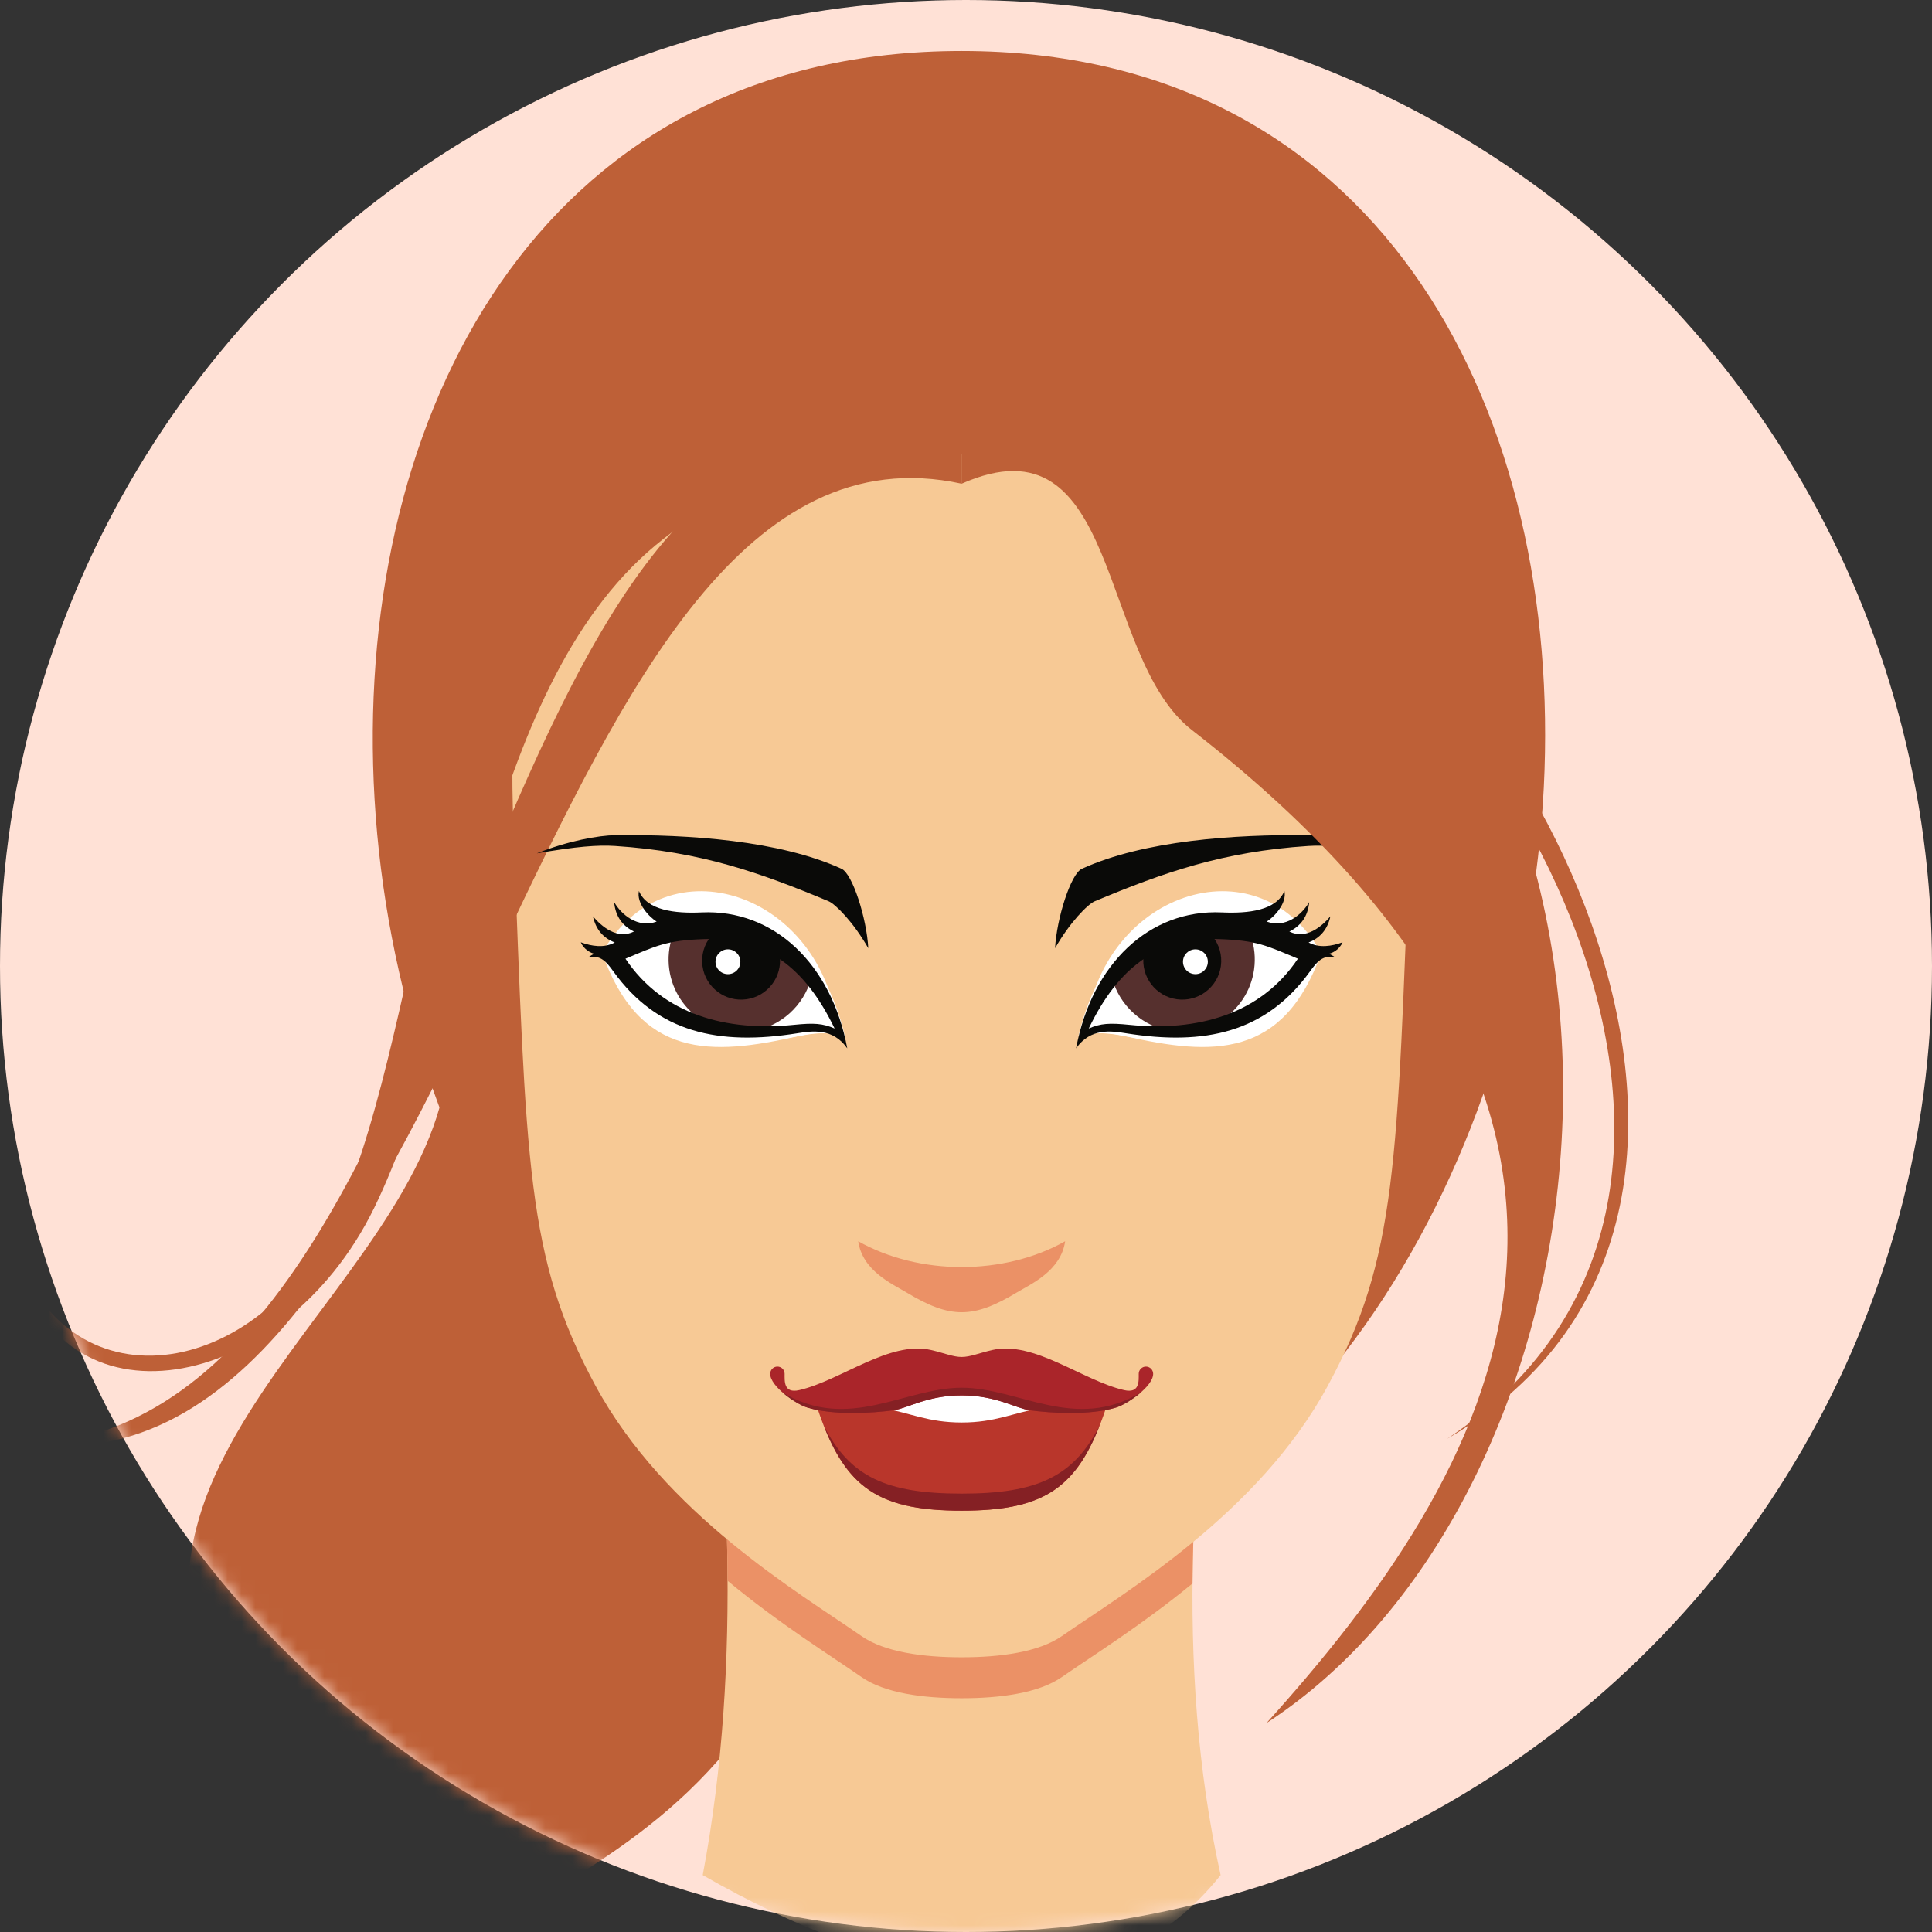 <?xml version="1.0" encoding="UTF-8"?>
<svg width="140px" height="140px" viewBox="0 0 140 140" version="1.1" xmlns="http://www.w3.org/2000/svg" xmlns:xlink="http://www.w3.org/1999/xlink">
    <rect x="0" y="0" width="140" height="140" fill="#333333" stroke="none"/>
    <!-- Generator: Sketch 41.1 (35376) - http://www.bohemiancoding.com/sketch -->
    <title>avatar-3</title>
    <desc>Created with Sketch.</desc>
    <defs>
        <circle id="path-1" cx="70" cy="70" r="70"></circle>
    </defs>
    <g id="Page-1" stroke="none" stroke-width="1" fill="none" fill-rule="evenodd">
        <g id="avatar-3">
            <mask id="mask-2" fill="white">
                <use xlink:href="#path-1"></use>
            </mask>
            <use id="Mask" fill="#FFE1D6" xlink:href="#path-1"></use>
            <g id="Group-3" mask="url(#mask-2)">
                <g transform="translate(1, 3)">
                    <path d="M60.988,95.319 C52.46,88.342 40.045,79.426 31.517,72.45 C31.749,89.495 3.108,102.686 15.988,122.366 C4.979,134.365 9.419,159.682 34.432,164.055 C27.42,160.705 24.383,153.929 26.596,145.44 C30.145,131.812 59.304,135.796 60.988,95.319" id="Fill-1189" fill="#BE6037"></path>
                    <path d="M68.69,0.694 C9.036,0.694 14.605,101.218 68.686,113.076 C121.35,102.221 128.65,0.694 68.69,0.694" id="Fill-1190" fill="#BE6037"></path>
                    <path d="M49.922,85.818 L87.451,85.818 C85.532,101.683 84.03,117.509 87.451,132.878 C78.554,144.074 63.365,140.598 49.922,132.878 C52.881,117.192 51.698,101.504 49.922,85.818" id="Fill-1191" fill="#F7C995"></path>
                    <path d="M49.922,85.818 L87.451,85.818 C86.402,94.494 85.477,103.158 85.413,111.743 C81.789,114.726 78.225,116.943 75.944,118.526 C74.262,119.693 71.475,120.061 68.686,120.061 C65.898,120.061 63.11,119.695 61.429,118.526 C59.098,116.909 55.427,114.629 51.722,111.547 C51.687,102.971 50.893,94.393 49.922,85.818" id="Fill-1192" fill="#EB9166"></path>
                    <path d="M36.483,43.571 C36.101,48.308 36.046,53.032 36.219,57.485 C37.139,81.387 37.122,88.138 42.153,97.418 C47.184,106.699 56.872,112.394 61.429,115.557 C63.11,116.725 65.898,117.094 68.686,117.094 C71.475,117.094 74.262,116.725 75.944,115.557 C80.5,112.394 90.189,106.699 95.219,97.418 C100.25,88.138 100.234,81.387 101.154,57.485 C101.343,52.593 101.258,47.378 100.767,42.175 C92.462,34.093 82.654,25.867 69.404,30.161 C53.744,24.168 44.766,34.43 36.483,43.571" id="Fill-1193" fill="#F7C995"></path>
                    <path d="M64.693,90.66 C63.681,90.05 61.496,89.1 61.19,86.946 C65.608,89.439 71.764,89.439 76.183,86.946 C75.877,89.1 73.692,90.05 72.68,90.66 C69.514,92.566 67.858,92.566 64.693,90.66" id="Fill-1194" fill="#EB9166"></path>
                    <path d="M62.115,99.227 C63.491,99.044 65.365,97.796 68.686,97.796 C72.008,97.796 73.881,99.044 75.258,99.227 C73.273,99.661 71.553,100.401 68.686,100.401 C65.819,100.401 64.1,99.661 62.115,99.227" id="Fill-1195" fill="#FFFFFF"></path>
                    <path d="M68.686,106.468 C62.303,106.468 59.999,104.605 58.068,98.542 C60.071,98.681 61.17,98.762 63.153,99.083 C64.916,99.372 66.251,100.08 68.686,100.08 C71.122,100.08 72.457,99.372 74.22,99.083 C76.202,98.762 77.302,98.681 79.305,98.542 C77.373,104.605 75.07,106.468 68.686,106.468" id="Fill-1196" fill="#B9362B"></path>
                    <path d="M68.686,106.468 C62.963,106.468 60.519,104.971 58.683,100.289 C60.572,104.004 63.206,105.233 68.686,105.233 C74.166,105.233 76.801,104.004 78.69,100.289 C76.853,104.971 74.41,106.468 68.686,106.468" id="Fill-1197" fill="#852024"></path>
                    <path d="M68.686,98.116 C66.184,98.116 64.774,99.057 63.737,99.196 C62.21,99.4 59.393,99.583 57.481,98.989 C56.694,98.746 54.811,97.475 54.811,96.552 C54.811,96.265 55.046,96.029 55.334,96.029 C55.622,96.029 55.857,96.265 55.857,96.552 C55.857,97.071 55.776,97.994 56.916,97.733 C59.912,97.046 63.456,94.127 66.473,94.829 C67.448,95.055 68.067,95.332 68.686,95.332 C69.306,95.332 69.923,95.055 70.899,94.829 C73.917,94.127 77.46,97.046 80.457,97.733 C81.596,97.994 81.516,97.071 81.516,96.552 C81.516,96.265 81.751,96.029 82.039,96.029 C82.327,96.029 82.562,96.265 82.562,96.552 C82.562,97.475 80.679,98.746 79.892,98.989 C77.98,99.583 75.161,99.4 73.636,99.196 C72.599,99.057 71.189,98.116 68.686,98.116" id="Fill-1198" fill="#AA252A"></path>
                    <path d="M68.686,98.116 C66.184,98.116 64.774,99.057 63.737,99.196 C62.21,99.4 59.393,99.583 57.481,98.989 C57.054,98.858 56.308,98.424 55.713,97.91 C60.496,100.775 64.556,97.559 68.686,97.559 C72.817,97.559 76.876,100.775 81.659,97.91 C81.065,98.424 80.317,98.858 79.892,98.989 C77.98,99.583 75.161,99.4 73.636,99.196 C72.599,99.057 71.189,98.116 68.686,98.116" id="Fill-1199" fill="#852024"></path>
                    <path d="M68.686,32.05 C61.41,25.806 53.955,30.696 47.099,36.03 C33.972,46.245 33.053,70.344 26.115,84.529 C19.429,98.198 3.102,100.921 0.212,87.943 C4.525,99.511 18.892,96.779 24.103,83.589 C30.329,67.835 30.352,41.356 45.869,31.494 C53.695,26.519 59.977,24.218 68.686,24.282 L68.686,32.05" id="Fill-1200" fill="#BE6037"></path>
                    <path d="M68.686,32.052 C37.437,25.265 33.406,104.902 1.653,101.707 C35.447,98.831 32.517,17.934 68.686,29.641 C68.686,32.141 68.686,29.551 68.686,32.052" id="Fill-1201" fill="#BE6037"></path>
                    <path d="M91.046,39.792 C103.78,40.073 132.115,82.395 103.869,101.26 C133.229,84.171 105.949,39.481 93.096,39.121 C92.707,39.283 91.434,39.629 91.046,39.792" id="Fill-1202" fill="#BE6037"></path>
                    <path d="M94.742,66.059 C91.304,73.509 86.725,73.217 80.551,72.087 C79.511,71.896 78.535,71.718 77.15,72.067 C79.499,62.172 88.067,59.79 94.742,66.059" id="Fill-1203" fill="#FFFFFF"></path>
                    <path d="M94.742,66.059 C86.532,61.032 80.919,64.301 77.652,71.77 C78.626,61.774 90.07,57.754 94.742,66.059" id="Fill-1204" fill="#FFFFFF"></path>
                    <path d="M94.742,66.059 C92.01,73.738 86.847,73.514 80.551,72.087 C79.52,71.853 78.535,71.718 77.15,72.067 C78.022,71.572 79.049,71.588 80.686,71.753 C84.972,72.186 90.619,72.662 94.742,66.059" id="Fill-1205" fill="#FFFFFF"></path>
                    <path d="M83.947,71.725 C83.969,71.727 83.989,71.729 84.011,71.732 C85.213,71.604 86.38,71.346 87.484,70.952 C88.742,70.153 89.656,68.829 89.876,67.247 C89.991,66.417 89.903,65.603 89.649,64.856 C89.038,64.757 88.332,64.697 87.42,64.667 C84.23,64.563 81.647,65.692 79.588,67.885 C80.121,69.857 81.794,71.427 83.947,71.725" id="Fill-1206" fill="#56302E"></path>
                    <path d="M84.286,69.41 C85.825,69.623 87.255,68.543 87.469,67.006 C87.579,66.208 87.341,65.44 86.869,64.856 C84.979,64.861 83.32,65.336 81.873,66.241 C81.664,67.776 82.746,69.197 84.286,69.41" id="Fill-1207" fill="#0A0A08"></path>
                    <path d="M92.075,61.562 C92.27,62.464 91.325,63.454 90.791,63.784 C92.162,64.279 93.344,63.283 93.869,62.371 C93.779,63.409 93.254,64.107 92.433,64.502 C93.632,65.115 94.784,64.137 95.405,63.403 C95.194,64.376 94.628,64.992 93.825,65.295 C94.581,65.712 95.493,65.576 96.286,65.283 C96.075,65.795 95.545,66.082 95.279,66.114 C95.415,66.15 95.594,66.266 95.765,66.379 C94.865,66.163 94.423,66.705 93.932,67.385 C90.722,71.839 86.284,72.781 80.609,71.875 C79.561,71.708 78.033,71.457 76.977,72.967 C78.12,66.858 82.288,62.88 87.527,63.117 C89.47,63.205 91.486,62.976 92.075,61.562 Z M93.05,66.472 C90.817,65.542 90.096,65.141 87.345,65.052 C82.938,64.907 80.037,67.08 77.894,71.528 C78.761,71.158 79.371,71.113 80.855,71.263 C85.712,71.753 90.329,70.539 93.05,66.472 L93.05,66.472 Z" id="Fill-1208" fill="#0A0A08"></path>
                    <path d="M85.624,65.793 C85.126,65.793 84.723,66.196 84.723,66.691 C84.723,67.188 85.126,67.59 85.624,67.59 C86.121,67.59 86.525,67.188 86.525,66.691 C86.525,66.196 86.121,65.793 85.624,65.793" id="Fill-1209" fill="#FFFFFF"></path>
                    <path d="M75.454,65.712 C75.567,63.563 76.591,60.322 77.393,59.957 C81.908,57.897 88.447,57.462 93.778,57.521 C94.969,57.535 97.21,57.926 99.471,58.839 C96.6,58.337 95.04,58.222 93.795,58.304 C87.604,58.711 83.328,60.221 78.33,62.308 C77.828,62.518 76.52,63.839 75.454,65.712" id="Fill-1210" fill="#0A0A08"></path>
                    <path d="M42.631,66.059 C46.07,73.509 50.648,73.217 56.822,72.087 C57.863,71.896 58.838,71.718 60.222,72.067 C57.874,62.172 49.307,59.79 42.631,66.059" id="Fill-1211" fill="#FFFFFF"></path>
                    <path d="M42.631,66.059 C50.841,61.032 56.454,64.301 59.722,71.77 C58.747,61.774 47.303,57.754 42.631,66.059" id="Fill-1212" fill="#FFFFFF"></path>
                    <path d="M42.631,66.059 C45.363,73.738 50.526,73.514 56.822,72.087 C57.853,71.853 58.838,71.718 60.222,72.067 C59.352,71.572 58.324,71.588 56.687,71.753 C52.401,72.186 46.755,72.662 42.631,66.059" id="Fill-1213" fill="#FFFFFF"></path>
                    <path d="M53.428,71.725 C53.404,71.727 53.384,71.729 53.361,71.732 C52.16,71.604 50.994,71.346 49.889,70.952 C48.631,70.153 47.717,68.829 47.497,67.247 C47.382,66.417 47.47,65.603 47.724,64.856 C48.335,64.757 49.041,64.697 49.954,64.667 C53.143,64.563 55.726,65.692 57.785,67.885 C57.252,69.857 55.579,71.427 53.428,71.725" id="Fill-1214" fill="#56302E"></path>
                    <path d="M53.088,69.41 C51.547,69.623 50.118,68.543 49.905,67.006 C49.794,66.208 50.032,65.44 50.503,64.856 C52.395,64.861 54.053,65.336 55.5,66.241 C55.708,67.776 54.627,69.197 53.088,69.41" id="Fill-1215" fill="#0A0A08"></path>
                    <path d="M45.298,61.562 C45.103,62.464 46.049,63.454 46.583,63.784 C45.211,64.279 44.029,63.283 43.503,62.371 C43.594,63.409 44.118,64.107 44.94,64.502 C43.742,65.115 42.589,64.137 41.968,63.403 C42.179,64.376 42.743,64.992 43.548,65.295 C42.792,65.712 41.88,65.576 41.087,65.283 C41.298,65.795 41.828,66.082 42.094,66.114 C41.958,66.15 41.778,66.266 41.608,66.379 C42.508,66.163 42.952,66.705 43.442,67.385 C46.651,71.839 51.089,72.781 56.765,71.875 C57.813,71.708 59.34,71.457 60.396,72.967 C59.253,66.858 55.085,62.88 49.846,63.117 C47.903,63.205 45.887,62.976 45.298,61.562 Z M44.323,66.472 C46.556,65.542 47.277,65.141 50.029,65.052 C54.434,64.907 57.336,67.08 59.479,71.528 C58.612,71.158 58.002,71.113 56.518,71.263 C51.661,71.753 47.045,70.539 44.323,66.472 L44.323,66.472 Z" id="Fill-1216" fill="#0A0A08"></path>
                    <path d="M51.749,65.793 C52.247,65.793 52.65,66.196 52.65,66.691 C52.65,67.188 52.247,67.59 51.749,67.59 C51.252,67.59 50.848,67.188 50.848,66.691 C50.848,66.196 51.252,65.793 51.749,65.793" id="Fill-1217" fill="#FFFFFF"></path>
                    <path d="M61.919,65.712 C61.806,63.563 60.782,60.322 59.982,59.957 C55.465,57.897 48.926,57.462 43.595,57.521 C42.404,57.535 40.163,57.926 37.902,58.839 C40.773,58.337 42.333,58.222 43.578,58.304 C49.769,58.711 54.045,60.221 59.044,62.308 C59.547,62.518 60.853,63.839 61.919,65.712" id="Fill-1218" fill="#0A0A08"></path>
                    <path d="M68.686,32.05 C80.257,26.948 78.514,44.566 85.368,49.9 C122.511,78.799 106.939,103.934 90.776,121.859 C115.463,105.829 122.862,55.661 91.504,31.494 C84.161,25.834 77.396,24.317 68.686,24.381 L68.686,32.05" id="Fill-1219" fill="#BE6037"></path>
                </g>
            </g>
        </g>
    </g>
</svg>